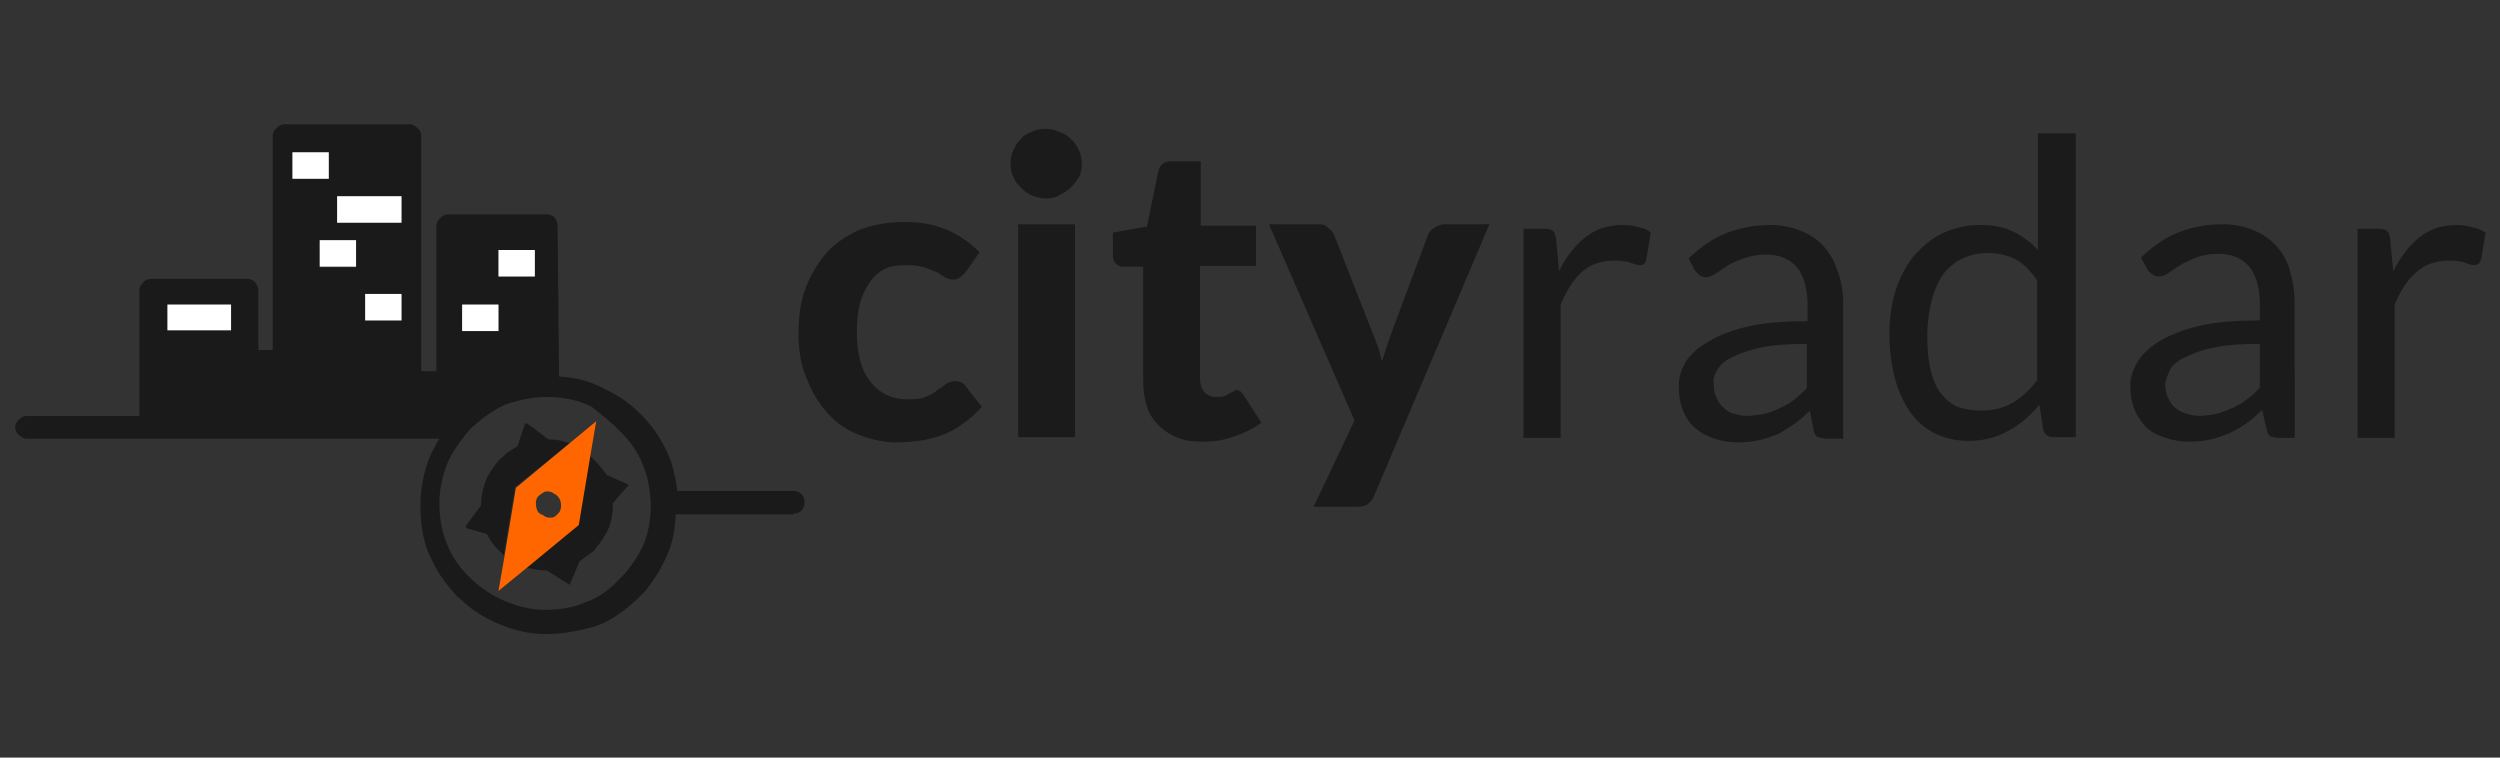 <?xml version="1.0" encoding="utf-8"?>
<!-- Generator: Adobe Illustrator 24.1.2, SVG Export Plug-In . SVG Version: 6.00 Build 0)  -->
<svg version="1.1" id="Layer_1" xmlns="http://www.w3.org/2000/svg" xmlns:xlink="http://www.w3.org/1999/xlink" x="0px" y="0px"
	 viewBox="0 0 330 100" style="enable-background:new 0 0 330 100;" xml:space="preserve">
<rect x="0" y="0" width="330" height="100" fill="#333333" stroke="none"/>
<style type="text/css">
	.st0{fill:#1A1A1A;}
	.st1{fill:#FFFFFF;}
	.st2{fill:#FF6600;}
	.st3{fill:#1B1B1B;}
</style>
<g>
	<path class="st0" d="M104.7,67.8c0.4,0,0.8-0.1,1.1-0.4c0.3-0.3,0.4-0.7,0.4-1.1c0-0.4-0.1-0.8-0.4-1.1c-0.4-0.3-0.7-0.4-1.1-0.4
		H89.4c-0.1-0.9-0.3-2.1-0.8-3.8c-0.8-2.2-2-4.2-3.7-6l-0.3-0.3c-1.5-1.5-3.1-2.6-4.7-3.3c-1.8-1-3.8-1.6-6.1-1.7l-0.2-20
		c-0.1-0.9-0.6-1.4-1.5-1.4H59.1c-0.4,0-0.7,0.2-1,0.5c-0.3,0.3-0.5,0.6-0.5,1V49h-2V17.9c0-0.4-0.2-0.8-0.5-1
		c-0.3-0.3-0.7-0.5-1-0.5H37.6c-0.4,0-0.8,0.2-1.1,0.5c-0.3,0.3-0.5,0.6-0.5,1v28.3h-1.9v-7.9c0-0.4-0.2-0.8-0.5-1.1
		c-0.3-0.3-0.7-0.4-1.1-0.4H20c-0.5,0-0.9,0.2-1.1,0.5c-0.3,0.3-0.5,0.6-0.5,1v16.6H3.5c-0.4,0-0.7,0.2-1,0.5C2.2,55.7,2,56,2,56.4
		c0,0.4,0.2,0.8,0.5,1c0.3,0.3,0.6,0.5,1,0.5H58c-0.4,0.6-0.7,1.3-1,1.8c-1,2.2-1.5,4.5-1.5,7.1c0,2.9,0.5,5.3,1.6,7.3
		c0.6,1.4,1.7,2.9,3.2,4.6l0.4,0.3c1.7,1.7,3.8,2.9,6,3.7c1.6,0.6,3.4,1,5.5,1c2,0,4.2-0.4,6.6-1.1c1.9-0.7,3.7-2,5.5-3.7l0.8-0.8
		c1.3-1.6,2.4-3.4,3.2-5.4c0.5-1.3,0.8-2.9,0.9-4.8H104.7 M81.8,56.9l0.3,0.3c1.4,1.4,2.4,3,3,4.8c0.5,1.3,0.7,2.8,0.8,4.3v0.5
		c0,1.7-0.3,3.3-0.8,4.7c-0.6,1.5-1.5,2.9-2.7,4.3l-0.7,0.7c-1.3,1.4-2.7,2.4-4.4,3c-1.6,0.7-3.4,1-5.3,1H72c-1.6,0-3-0.3-4.4-0.8
		c-1.8-0.6-3.5-1.6-5.1-3l-0.3-0.3c-1.2-1.1-2.2-2.4-2.9-3.9c-0.9-1.9-1.3-3.9-1.3-6.1c0-1.8,0.4-3.8,1.3-5.8c0.5-1,1.2-2,1.9-2.9
		c0.3-0.4,0.6-0.8,1-1.2l0.7-0.6c1.4-1.2,2.7-2,3.8-2.5c1.8-0.6,3.6-1,5.5-1c2.4,0,4.3,0.5,5.9,1.3C79.6,54.9,80.8,55.8,81.8,56.9
		 M43.4,20.1v3.5h-4.8v-3.5H43.4 M53,25.9v3.5h-8.5v-3.5H53 M47,31.8v3.5h-4.8v-3.5H47 M48.2,42.3v-3.5H53v3.5H48.2 M65.8,36.5V33
		h4.8v3.5H65.8 M65.8,43.7H61v-3.5h4.8V43.7 M22.1,40.2h8.4v3.4h-8.4V40.2 M78.4,60.7c0-0.1-0.1-0.2-0.2-0.2l-0.3-0.3l-1.6,9.1
		l-6.8,5.6c1,0.3,1.9,0.4,2.7,0.4l3,1.9l1.3-3.1l1.9-1.4l0.3-0.4c0.6-0.7,1.2-1.6,1.7-2.7c0.3-0.8,0.5-1.8,0.5-3v-0.2L83,64
		l-2.9-1.3C79.4,61.8,78.9,61.1,78.4,60.7 M75.2,58.5c-0.8-0.3-1.7-0.5-2.8-0.5l-2.8-2.1h-0.3l-1,3c-1,0.6-1.6,1-1.8,1.3l-0.4,0.3
		c-0.8,0.8-1.3,1.7-1.8,2.5c-0.5,1.2-0.8,2.4-0.8,3.7l-2,2.7v0.3l2.8,0.8c0.4,0.9,1,1.7,1.8,2.4l0.4,0.4l1.5-9L75.2,58.5z"/>
	<path class="st1" d="M30.5,40.2h-8.4v3.4h8.4V40.2 M61,43.7h4.8v-3.5H61V43.7 M65.8,33v3.5h4.8V33H65.8 M48.2,38.8v3.5H53v-3.5
		H48.2 M47,35.2v-3.5h-4.8v3.5H47 M53,29.4v-3.5h-8.5v3.5H53 M43.4,23.6v-3.5h-4.8v3.5H43.4z"/>
	<path class="st2" d="M77.9,60.3l0.8-4.7l-3.5,2.9l-7.1,5.9l-1.5,9l-0.8,4.6l3.8-3.1l6.8-5.6L77.9,60.3 M70.8,67
		c-0.1-0.5-0.1-0.9,0.1-1.3c0.1-0.2,0.5-0.5,1-0.8c0.5-0.1,0.9,0,1.3,0.3c0.4,0.2,0.7,0.6,0.8,1c0.1,0.5,0.1,0.9-0.1,1.3
		c-0.3,0.4-0.6,0.7-0.9,0.8c-0.5,0.1-1,0-1.3-0.3C71.1,67.8,70.9,67.5,70.8,67z"/>
	<path class="st3" d="M141.9,29.6h-7.5v28.1h7.5V29.6 M129.3,33.3c-1.3-1.3-2.7-2.3-4.4-3c-1.6-0.7-3.5-1-5.6-1
		c-2.2,0-4.2,0.4-6,1.1c-1.7,0.8-3.2,1.8-4.3,3.1s-2,2.8-2.7,4.6c-0.6,1.7-0.9,3.6-0.9,5.8c0,2.3,0.3,4.3,1.1,6.1
		c0.7,1.8,1.6,3.3,2.8,4.6c1.2,1.3,2.5,2.2,4.1,2.8c1.6,0.6,3.2,1,4.9,1c1,0,2-0.1,2.9-0.2c1-0.1,2-0.4,3-0.7c1-0.4,1.9-0.8,2.8-1.5
		c0.9-0.6,1.8-1.4,2.6-2.3l-2.2-2.8c-0.3-0.4-0.8-0.6-1.3-0.6c-0.3,0-0.6,0.1-0.9,0.2c-0.2,0.1-0.5,0.3-0.7,0.5
		c-0.3,0.2-0.5,0.3-0.8,0.5c-0.3,0.3-0.6,0.5-0.9,0.6c-0.4,0.2-0.8,0.4-1.3,0.5c-0.5,0.1-1.1,0.1-1.8,0.1c-2,0-3.6-0.8-4.8-2.3
		c-1.2-1.5-1.8-3.7-1.8-6.5c0-1.4,0.1-2.6,0.4-3.8c0.3-1.1,0.7-2,1.3-2.8c0.5-0.8,1.2-1.4,2-1.8c0.8-0.4,1.8-0.5,2.9-0.5
		c0.9,0,1.7,0.1,2.3,0.3c0.6,0.2,1.1,0.4,1.6,0.6c0.4,0.2,0.8,0.5,1.1,0.7c0.4,0.2,0.7,0.3,1.1,0.3c0.4,0,0.7-0.1,0.9-0.3
		c0.2-0.1,0.4-0.3,0.7-0.6L129.3,33.3 M142.8,21.6c0-0.6-0.1-1.2-0.4-1.8c-0.3-0.6-0.6-1.1-1.1-1.5c-0.4-0.4-0.9-0.7-1.5-0.9
		c-0.6-0.3-1.2-0.4-1.8-0.4c-0.6,0-1.2,0.1-1.8,0.4c-0.6,0.2-1.1,0.5-1.4,0.9c-0.4,0.4-0.8,0.9-1,1.5c-0.3,0.5-0.4,1.1-0.4,1.8
		c0,0.7,0.1,1.3,0.4,1.8c0.2,0.6,0.6,1,1,1.4c0.4,0.4,0.9,0.8,1.4,1c0.6,0.2,1.1,0.4,1.8,0.4c0.7,0,1.3-0.1,1.8-0.4s1.1-0.6,1.5-1
		c0.4-0.4,0.8-0.9,1.1-1.4C142.7,22.9,142.8,22.3,142.8,21.6 M165.8,35.1v-5.3h-7.3v-8.5h-3.9c-0.9,0-1.5,0.4-1.7,1.3l-1.5,7.3
		l-4.5,0.8v2.9c0,0.5,0.1,0.9,0.4,1.2c0.3,0.3,0.6,0.4,1,0.4h2.6v15.2c0,1.2,0.2,2.3,0.5,3.3c0.3,1,0.9,1.8,1.6,2.5
		c0.7,0.7,1.5,1.2,2.5,1.6c1,0.4,2.1,0.5,3.4,0.5c1.4,0,2.7-0.2,4-0.7c1.3-0.4,2.5-1,3.6-1.8l-2.3-3.6c-0.2-0.2-0.3-0.4-0.4-0.5
		c-0.2-0.1-0.3-0.2-0.6-0.2c-0.2,0-0.3,0-0.4,0.2c-0.2,0.1-0.3,0.1-0.6,0.3c-0.2,0.1-0.4,0.2-0.6,0.3c-0.3,0.1-0.6,0.1-1,0.1
		c-0.7,0-1.2-0.2-1.6-0.6c-0.4-0.5-0.6-1.1-0.6-1.9V35.1H165.8 M174.1,29.6h-6.6l11.3,25.9l-5.4,11.4h5.6c0.7,0,1.3-0.1,1.6-0.4
		c0.3-0.2,0.6-0.6,0.8-1.1l15.2-35.8h-6c-0.4,0-0.9,0.2-1.3,0.5c-0.4,0.2-0.6,0.5-0.8,0.9l-5,13.4c-0.4,1.1-0.7,2.2-1.1,3.3
		c-0.1-0.5-0.3-1.1-0.4-1.6c-0.2-0.5-0.4-1.1-0.6-1.6L176.1,31c-0.2-0.4-0.4-0.7-0.8-0.9C175.1,29.8,174.7,29.6,174.1,29.6
		 M216.3,30c-0.6-0.2-1.3-0.3-2.1-0.3c-1.9,0-3.5,0.5-4.9,1.6c-1.4,1.1-2.6,2.6-3.5,4.5l-0.4-4.3c-0.1-0.5-0.2-0.9-0.4-1
		c-0.2-0.2-0.6-0.3-1.1-0.3h-2.8v27.6h4.9V40.2c0.8-1.9,1.7-3.3,2.8-4.3c1.1-1,2.6-1.5,4.3-1.5c0.9,0,1.7,0.1,2.2,0.3
		c0.5,0.2,0.9,0.3,1.2,0.3c0.4,0,0.7-0.2,0.8-0.7l0.6-3.6C217.5,30.3,216.9,30.1,216.3,30 M243.3,57.8V40.2c0-1.6-0.2-3-0.7-4.3
		c-0.4-1.3-1-2.4-1.8-3.3c-0.8-0.9-1.8-1.6-3-2.1c-1.2-0.5-2.6-0.8-4.1-0.8c-2.2,0-4.1,0.4-5.9,1.1c-1.8,0.7-3.4,1.9-4.9,3.3
		l0.8,1.6c0.2,0.2,0.4,0.4,0.6,0.6c0.3,0.2,0.6,0.3,0.9,0.3c0.4,0,0.8-0.2,1.3-0.5c0.4-0.3,0.9-0.6,1.5-1c0.6-0.4,1.3-0.7,2.2-1
		c0.8-0.3,1.8-0.5,2.9-0.5c1.8,0,3.2,0.6,4.1,1.7c0.9,1.1,1.4,2.8,1.4,5v2.1c-3.1,0-5.8,0.2-7.9,0.7c-2.2,0.5-3.9,1.2-5.2,2
		c-1.4,0.8-2.4,1.7-3,2.7c-0.6,1-0.9,2-0.9,3.2c0,1.3,0.2,2.3,0.6,3.3c0.4,0.9,0.9,1.7,1.7,2.3c0.7,0.6,1.5,1,2.4,1.3
		c0.9,0.3,1.9,0.5,3,0.5s2-0.1,2.9-0.3c0.9-0.2,1.7-0.5,2.5-0.8c0.7-0.4,1.4-0.8,2.1-1.3c0.7-0.5,1.4-1.1,2.1-1.8l0.5,2.6
		c0.1,0.5,0.3,0.8,0.6,0.9c0.3,0.1,0.7,0.2,1.1,0.2H243.3 M226.9,48.5c0.4-0.6,1.1-1.1,2.1-1.5c1-0.5,2.3-0.9,3.8-1.2
		c1.6-0.3,3.5-0.4,5.7-0.4v5.8c-0.5,0.6-1.1,1.1-1.6,1.5c-0.6,0.5-1.2,0.8-1.8,1.1c-0.6,0.3-1.3,0.6-2.1,0.8
		c-0.7,0.2-1.5,0.2-2.3,0.3c-0.6,0-1.2-0.1-1.8-0.3c-0.6-0.1-1-0.4-1.4-0.8c-0.4-0.3-0.7-0.8-0.9-1.3c-0.3-0.5-0.4-1.2-0.4-1.9
		C226.1,49.9,226.4,49.2,226.9,48.5 M273.9,17.6H269V33c-0.9-1-2-1.8-3.2-2.4c-1.2-0.6-2.6-0.9-4.4-0.9c-1.9,0-3.5,0.4-5,1.1
		c-1.5,0.7-2.7,1.8-3.8,3c-1,1.3-1.8,2.8-2.4,4.6c-0.5,1.7-0.8,3.6-0.8,5.6c0,2.3,0.3,4.4,0.8,6.2c0.5,1.7,1.2,3.2,2.1,4.4
		c0.9,1.2,2,2.1,3.3,2.7c1.3,0.6,2.7,0.9,4.3,0.9c2,0,3.8-0.5,5.3-1.4c1.5-0.8,2.9-2,4-3.4l0.5,3.3c0.2,0.7,0.6,1,1.4,1h2.9V17.6
		 M256.5,36.2c1.4-1.8,3.4-2.8,6-2.8c1.3,0,2.5,0.3,3.5,0.8c1,0.5,2,1.5,2.9,2.8v13.2c-1,1.3-2.1,2.3-3.3,3c-1.2,0.7-2.6,1-4.2,1
		c-1.1,0-2.1-0.2-3-0.5c-0.9-0.4-1.6-1-2.3-1.9c-0.6-0.8-1-1.9-1.3-3.1c-0.3-1.3-0.4-2.8-0.4-4.7C254.5,40.7,255.2,38.1,256.5,36.2
		 M300.5,32.5c-0.8-0.9-1.8-1.6-3-2.1c-1.2-0.5-2.6-0.8-4.1-0.8c-2.2,0-4.1,0.4-5.9,1.1c-1.8,0.7-3.4,1.9-4.9,3.3l0.9,1.6
		c0.1,0.2,0.3,0.4,0.6,0.6c0.2,0.2,0.5,0.3,0.9,0.3c0.4,0,0.9-0.2,1.3-0.5c0.4-0.3,0.9-0.6,1.5-1c0.6-0.4,1.4-0.7,2.1-1
		c0.8-0.3,1.8-0.5,2.9-0.5c1.8,0,3.2,0.6,4.1,1.7c0.9,1.1,1.4,2.8,1.4,5v2.1c-3.1,0-5.8,0.2-7.9,0.7c-2.2,0.5-3.9,1.2-5.3,2
		c-1.3,0.8-2.3,1.7-2.9,2.7c-0.6,1-1,2-1,3.2c0,1.3,0.2,2.3,0.6,3.3c0.4,0.9,1,1.7,1.6,2.3c0.7,0.6,1.5,1,2.5,1.3
		c0.9,0.3,1.9,0.5,3,0.5s2-0.1,2.9-0.3c0.9-0.2,1.7-0.5,2.5-0.8c0.7-0.4,1.5-0.8,2.2-1.3c0.7-0.5,1.4-1.1,2.1-1.8l0.6,2.6
		c0.1,0.5,0.3,0.8,0.5,0.9c0.3,0.1,0.7,0.2,1.1,0.2h2.1V40.2c0-1.6-0.2-3-0.6-4.3C302,34.6,301.4,33.5,300.5,32.5 M286.6,48.5
		c0.5-0.6,1.2-1.1,2.2-1.5c1-0.5,2.2-0.9,3.8-1.2c1.5-0.3,3.4-0.4,5.7-0.4v5.8c-0.6,0.6-1.1,1.1-1.7,1.5c-0.6,0.5-1.2,0.8-1.8,1.1
		c-0.7,0.3-1.4,0.6-2.1,0.8c-0.7,0.2-1.5,0.2-2.3,0.3c-0.6,0-1.2-0.1-1.8-0.3c-0.5-0.1-1-0.4-1.5-0.8c-0.4-0.3-0.7-0.8-0.9-1.3
		c-0.3-0.5-0.4-1.2-0.4-1.9C286,49.9,286.2,49.2,286.6,48.5 M326.6,35c0.4,0,0.7-0.2,0.9-0.7l0.6-3.6c-0.5-0.3-1.1-0.6-1.8-0.7
		c-0.6-0.2-1.3-0.3-2-0.3c-1.9,0-3.5,0.5-4.9,1.6c-1.4,1.1-2.5,2.6-3.5,4.5l-0.4-4.3c-0.1-0.5-0.2-0.9-0.4-1
		c-0.2-0.2-0.6-0.3-1.1-0.3h-2.8v27.6h4.9V40.2c0.8-1.9,1.7-3.3,2.9-4.3c1.1-1,2.5-1.5,4.3-1.5c0.9,0,1.7,0.1,2.2,0.3
		C325.9,34.9,326.3,35,326.6,35z"/>
</g>
</svg>
